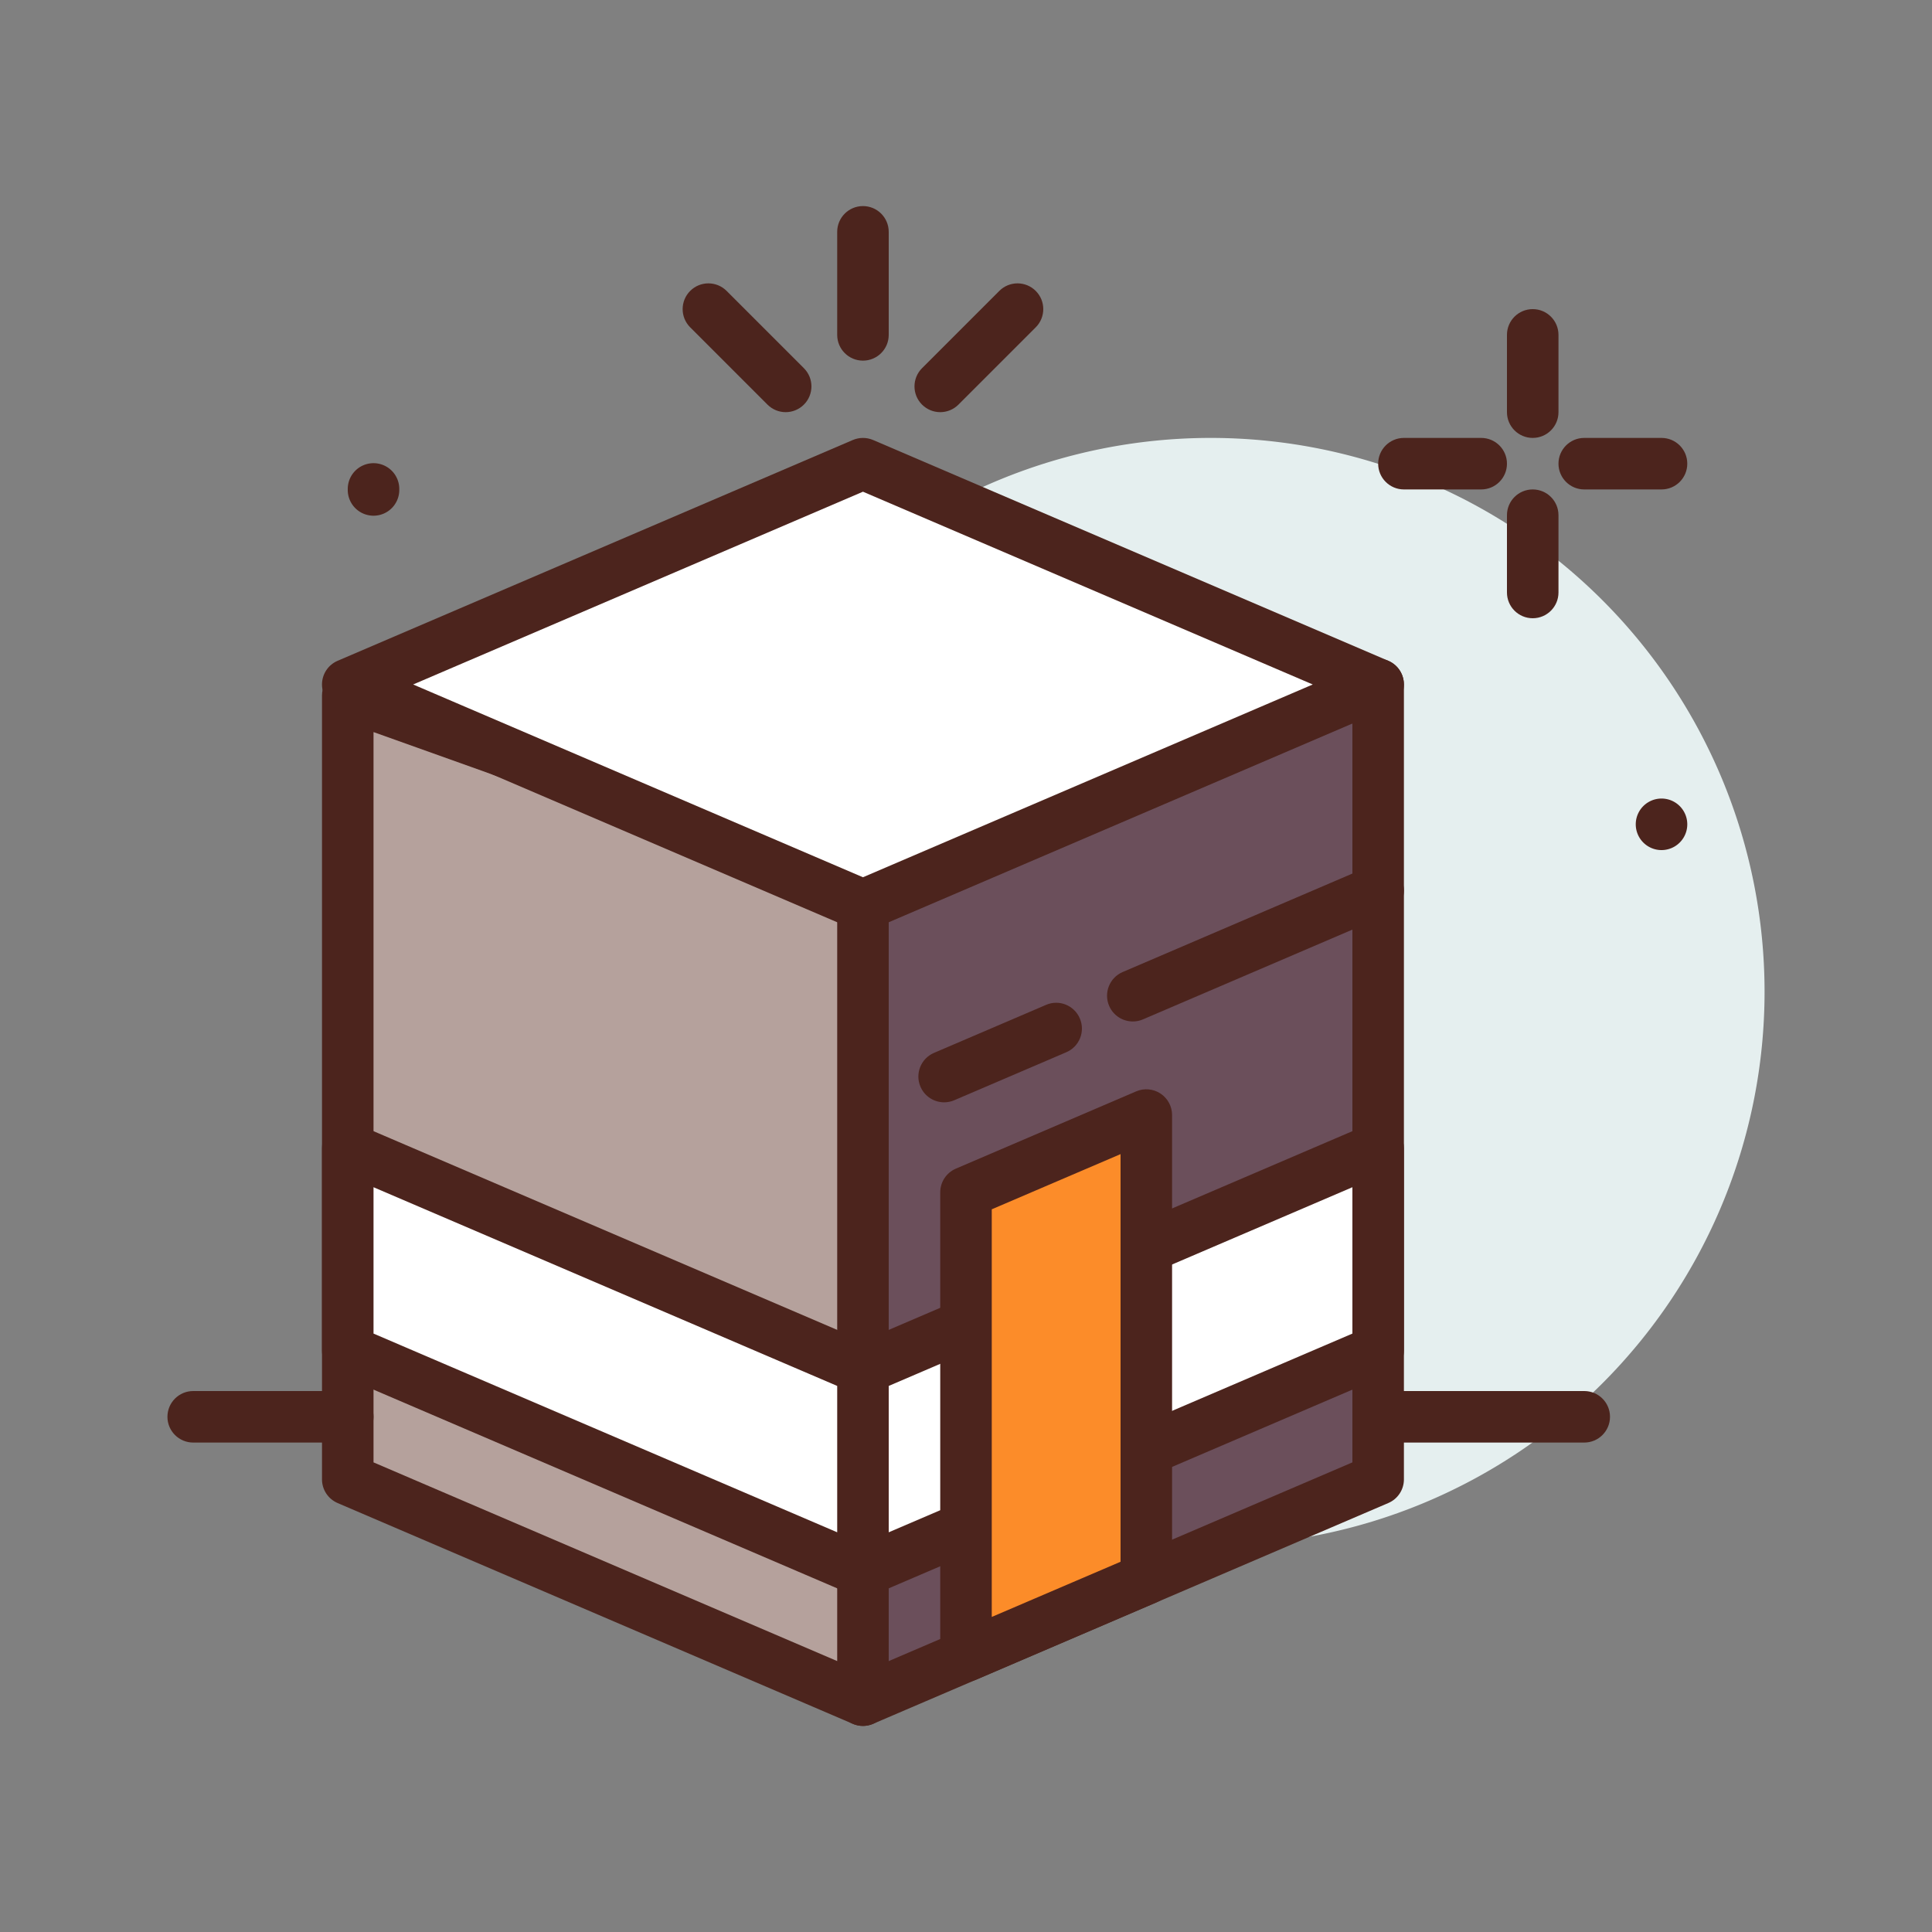 <svg xmlns="http://www.w3.org/2000/svg" viewBox="0.0 0.0 200.0 200.0" height="200.0px" width="200.0px"><rect x="0.0" y="0.0" width="200.0" height="200.0" fill="#808080" stroke="none"/><path fill="#e5efef" fill-opacity="1.0"  filling="0" d="M182.667 102.667 A57.333 57.333 0.0 1 1 68.0 102.667 A57.333 57.333 0.0 1 1 182.667 102.667 Z"></path>
<path fill="#4c241d" fill-opacity="1.0"  filling="0" d="M158.667 45.333 C157.194 45.333 156.0 44.141 156.0 42.667 L156.0 34.667 C156.0 33.193 157.194 32.0 158.667 32.0 C160.139 32.0 161.333 33.193 161.333 34.667 L161.333 42.667 C161.333 44.141 160.139 45.333 158.667 45.333 Z"></path>
<path fill="#4c241d" fill-opacity="1.0"  filling="0" d="M158.667 64.0 C157.194 64.0 156.0 62.807 156.0 61.333 L156.0 53.333 C156.0 51.859 157.194 50.667 158.667 50.667 C160.139 50.667 161.333 51.859 161.333 53.333 L161.333 61.333 C161.333 62.807 160.139 64.0 158.667 64.0 Z"></path>
<path fill="#4c241d" fill-opacity="1.0"  filling="0" d="M153.333 50.667 L145.333 50.667 C143.861 50.667 142.667 49.474 142.667 48.0 C142.667 46.526 143.861 45.333 145.333 45.333 L153.333 45.333 C154.806 45.333 156.0 46.526 156.0 48.0 C156.0 49.474 154.806 50.667 153.333 50.667 Z"></path>
<path fill="#4c241d" fill-opacity="1.0"  filling="0" d="M172.0 50.667 L164.0 50.667 C162.527 50.667 161.333 49.474 161.333 48.0 C161.333 46.526 162.527 45.333 164.0 45.333 L172.0 45.333 C173.473 45.333 174.667 46.526 174.667 48.0 C174.667 49.474 173.473 50.667 172.0 50.667 Z"></path>
<path fill="#4c241d" fill-opacity="1.0"  filling="0" d="M41.333 50.667 A2.667 2.667 0.0 1 1 36.0 50.667 A2.667 2.667 0.0 1 1 41.333 50.667 Z"></path>
<path fill="#4c241d" fill-opacity="1.0"  filling="0" d="M174.667 85.333 A2.667 2.667 0.0 1 1 169.333 85.333 A2.667 2.667 0.0 1 1 174.667 85.333 Z"></path>
<path fill="#6b4f5b" fill-opacity="1.0"  filling="0" d="M142.667 70.857 L86.667 91.047 L89.333 176.0 L142.667 153.143 L142.667 70.857 Z"></path>
<path fill="#4c241d" fill-opacity="1.0"  filling="0" d="M89.333 178.667 C88.833 178.667 88.335 178.526 87.901 178.25 C87.158 177.776 86.695 176.963 86.668 176.083 L84.001 91.13 C83.965 89.977 84.676 88.929 85.762 88.539 L141.762 68.349 C142.58 68.052 143.491 68.174 144.199 68.674 C144.91 69.174 145.333 69.987 145.333 70.856 L145.333 153.143 C145.333 154.211 144.698 155.174 143.717 155.593 L90.384 178.45 C90.047 178.597 89.69 178.667 89.333 178.667 Z M89.393 92.899 L91.877 172.008 L140.0 151.385 L140.0 74.653 L89.393 92.899 Z"></path>
<path fill="#b5a19c" fill-opacity="1.0"  filling="0" d="M36.0 72.0 L89.333 91.047 L89.333 176.0 L36.0 153.143 L36.0 72.0 Z"></path>
<path fill="#4c241d" fill-opacity="1.0"  filling="0" d="M89.333 178.667 C88.977 178.667 88.62 178.597 88.283 178.451 L34.949 155.594 C33.969 155.175 33.333 154.211 33.333 153.143 L33.333 72.0 C33.333 71.133 33.755 70.32 34.463 69.82 C35.171 69.32 36.078 69.195 36.897 69.489 L90.23 88.536 C91.291 88.913 91.999 89.919 91.999 91.047 L91.999 176.0 C91.999 176.896 91.549 177.732 90.8 178.227 C90.359 178.518 89.847 178.667 89.333 178.667 Z M38.667 151.385 L86.667 171.955 L86.667 92.927 L38.667 75.784 L38.667 151.385 Z"></path>
<path fill="#fff" fill-opacity="1.0"  filling="0" d="M142.667 118.857 L89.333 141.714 L89.333 162.667 L142.667 139.809 L142.667 118.857 Z"></path>
<path fill="#4c241d" fill-opacity="1.0"  filling="0" d="M89.333 165.333 C88.819 165.333 88.307 165.185 87.866 164.893 C87.117 164.399 86.667 163.563 86.667 162.667 L86.667 141.713 C86.667 140.645 87.302 139.682 88.283 139.263 L141.616 116.406 C142.441 116.049 143.387 116.138 144.134 116.63 C144.883 117.125 145.333 117.961 145.333 118.857 L145.333 139.81 C145.333 140.878 144.698 141.841 143.717 142.261 L90.384 165.117 C90.047 165.263 89.689 165.333 89.333 165.333 Z M92.0 143.471 L92.0 158.623 L140.0 138.053 L140.0 122.901 L92.0 143.471 Z"></path>
<path fill="#fff" fill-opacity="1.0"  filling="0" d="M36.0 70.857 L89.333 93.714 L142.667 70.857 L89.333 48.0 L36.0 70.857 Z"></path>
<path fill="#4c241d" fill-opacity="1.0"  filling="0" d="M89.333 96.38 C88.975 96.38 88.619 96.307 88.283 96.164 L34.949 73.307 C33.969 72.888 33.333 71.925 33.333 70.857 C33.333 69.789 33.969 68.825 34.949 68.406 L88.283 45.549 C88.955 45.263 89.713 45.263 90.384 45.549 L143.717 68.406 C144.698 68.825 145.333 69.789 145.333 70.857 C145.333 71.925 144.698 72.888 143.717 73.307 L90.384 96.164 C90.048 96.307 89.691 96.38 89.333 96.38 Z M42.769 70.857 L89.333 90.813 L135.897 70.857 L89.333 50.901 L42.769 70.857 Z"></path>
<path fill="#4c241d" fill-opacity="1.0"  filling="0" d="M117.269 105.742 C116.234 105.742 115.25 105.138 114.817 104.125 C114.237 102.773 114.864 101.205 116.217 100.625 L141.616 89.739 C142.97 89.151 144.539 89.783 145.117 91.141 C145.698 92.492 145.071 94.06 143.717 94.641 L118.319 105.526 C117.977 105.675 117.62 105.742 117.269 105.742 Z"></path>
<path fill="#4c241d" fill-opacity="1.0"  filling="0" d="M97.738 114.112 C96.703 114.112 95.719 113.508 95.286 112.495 C94.705 111.141 95.333 109.573 96.686 108.995 L108.283 104.026 C109.637 103.437 111.205 104.07 111.784 105.427 C112.365 106.781 111.737 108.349 110.384 108.927 L98.787 113.896 C98.445 114.044 98.089 114.112 97.738 114.112 Z"></path>
<path fill="#fff" fill-opacity="1.0"  filling="0" d="M36.0 118.857 L89.333 141.714 L89.333 162.667 L36.0 139.809 L36.0 118.857 Z"></path>
<path fill="#4c241d" fill-opacity="1.0"  filling="0" d="M89.333 165.333 C88.977 165.333 88.62 165.263 88.283 165.117 L34.949 142.261 C33.969 141.841 33.333 140.878 33.333 139.81 L33.333 118.857 C33.333 117.961 33.784 117.125 34.533 116.63 C35.28 116.138 36.228 116.052 37.051 116.406 L90.384 139.263 C91.365 139.682 92.0 140.645 92.0 141.713 L92.0 162.667 C92.0 163.563 91.549 164.399 90.801 164.893 C90.359 165.185 89.847 165.333 89.333 165.333 Z M38.667 138.052 L86.667 158.622 L86.667 143.471 L38.667 122.901 L38.667 138.052 Z"></path>
<path fill="#fc8c29" fill-opacity="1.0"  filling="0" d="M100.0 171.429 L118.667 163.429 L118.667 115.429 L100.0 123.429 L100.0 171.429 Z"></path>
<path fill="#4c241d" fill-opacity="1.0"  filling="0" d="M100.0 174.097 C99.486 174.097 98.974 173.948 98.533 173.657 C97.784 173.162 97.333 172.326 97.333 171.43 L97.333 123.43 C97.333 122.362 97.969 121.399 98.949 120.979 L117.616 112.979 C118.44 112.623 119.389 112.711 120.134 113.203 C120.883 113.698 121.333 114.534 121.333 115.43 L121.333 163.43 C121.333 164.498 120.698 165.461 119.717 165.881 L101.051 173.881 C100.713 174.026 100.355 174.097 100.0 174.097 Z M102.667 125.187 L102.667 167.385 L116.0 161.672 L116.0 119.474 L102.667 125.187 Z"></path>
<path fill="#4c241d" fill-opacity="1.0"  filling="0" d="M89.333 37.333 C87.861 37.333 86.667 36.141 86.667 34.667 L86.667 24.0 C86.667 22.526 87.861 21.333 89.333 21.333 C90.806 21.333 92.0 22.526 92.0 24.0 L92.0 34.667 C92.0 36.141 90.806 37.333 89.333 37.333 Z"></path>
<path fill="#4c241d" fill-opacity="1.0"  filling="0" d="M81.333 42.667 C80.651 42.667 79.969 42.406 79.448 41.885 L71.448 33.885 C70.407 32.844 70.407 31.156 71.448 30.115 C72.489 29.073 74.177 29.073 75.219 30.115 L83.219 38.115 C84.26 39.156 84.26 40.844 83.219 41.885 C82.698 42.406 82.015 42.667 81.333 42.667 Z"></path>
<path fill="#4c241d" fill-opacity="1.0"  filling="0" d="M97.333 42.667 C96.651 42.667 95.969 42.406 95.448 41.885 C94.407 40.844 94.407 39.156 95.448 38.115 L103.448 30.115 C104.489 29.073 106.177 29.073 107.219 30.115 C108.26 31.156 108.26 32.844 107.219 33.885 L99.219 41.885 C98.698 42.406 98.015 42.667 97.333 42.667 Z"></path>
<path fill="#4c241d" fill-opacity="1.0"  filling="0" d="M164.0 149.333 L142.667 149.333 C141.194 149.333 140.0 148.141 140.0 146.667 C140.0 145.193 141.194 144.0 142.667 144.0 L164.0 144.0 C165.473 144.0 166.667 145.193 166.667 146.667 C166.667 148.141 165.473 149.333 164.0 149.333 Z"></path>
<path fill="#4c241d" fill-opacity="1.0"  filling="0" d="M36.0 149.333 L20.0 149.333 C18.527 149.333 17.333 148.141 17.333 146.667 C17.333 145.193 18.527 144.0 20.0 144.0 L36.0 144.0 C37.473 144.0 38.667 145.193 38.667 146.667 C38.667 148.141 37.473 149.333 36.0 149.333 Z"></path></svg>